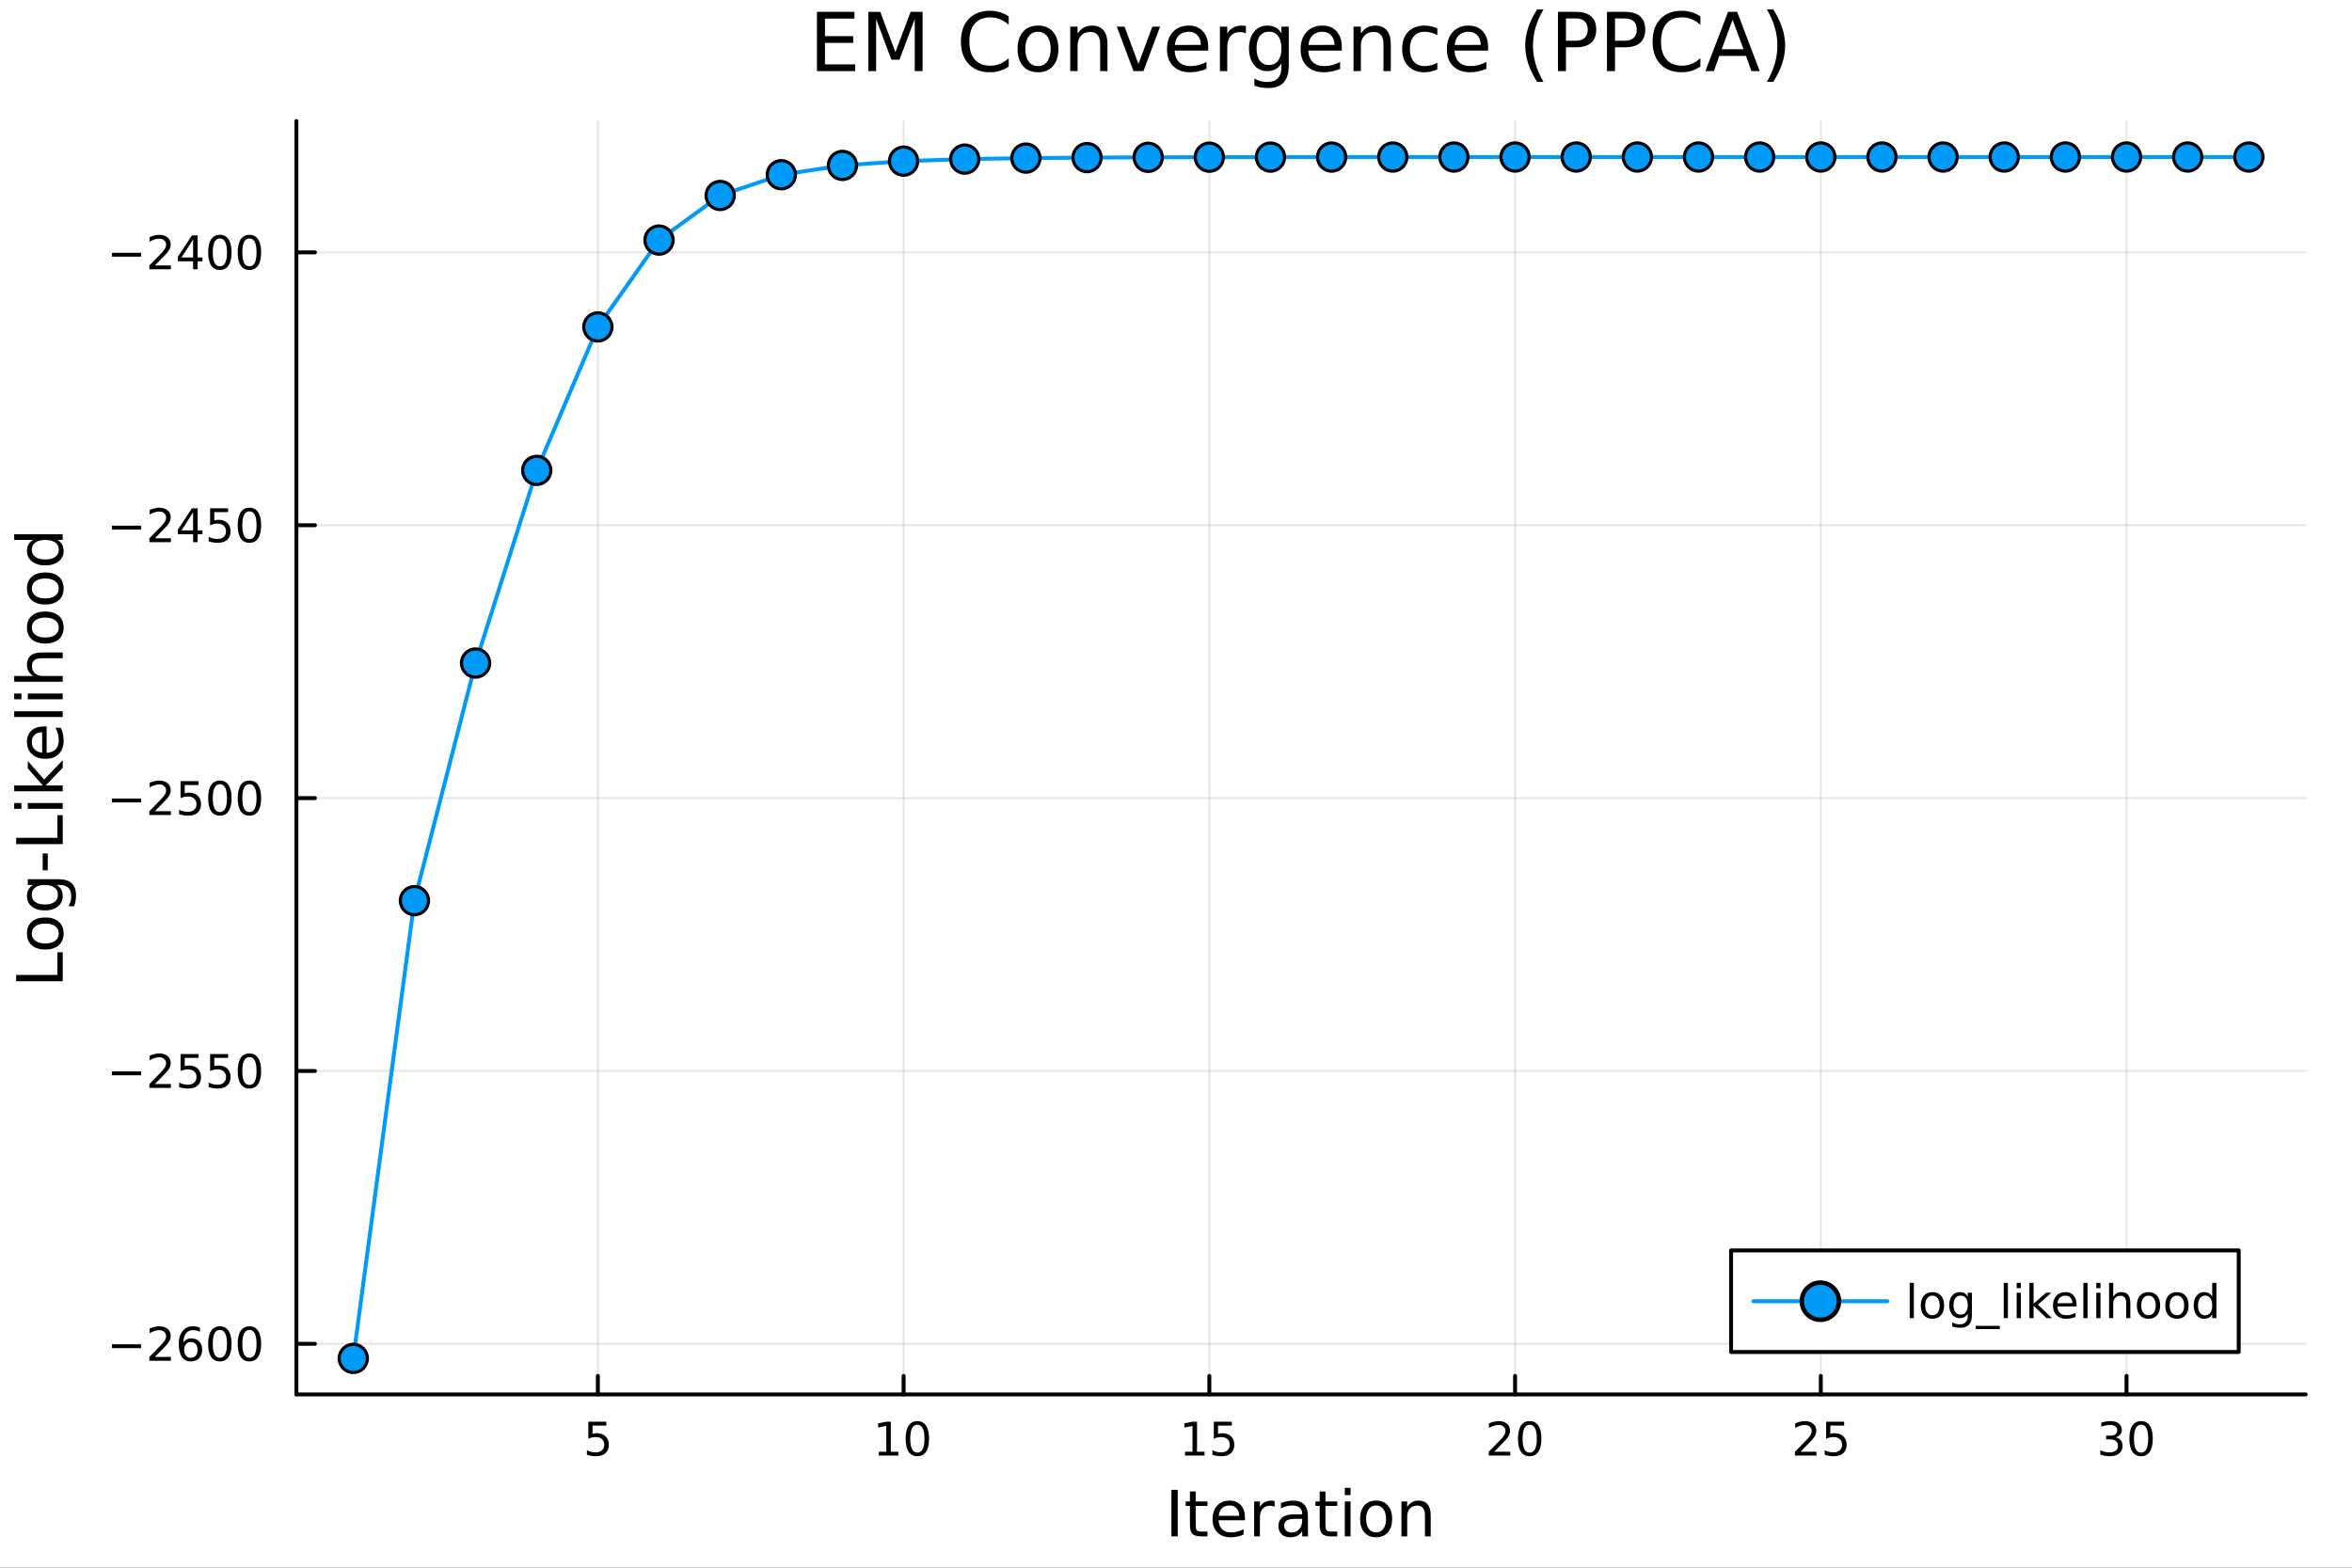 <?xml version="1.0" encoding="utf-8"?>
<svg xmlns="http://www.w3.org/2000/svg" xmlns:xlink="http://www.w3.org/1999/xlink" width="600" height="400" viewBox="0 0 2400 1600">
<rect x="0" y="0" width="2400" height="1600" fill="#333333" stroke="none"/>
<defs>
  <clipPath id="clip410">
    <rect x="0" y="0" width="2400" height="1600"/>
  </clipPath>
</defs>
<path clip-path="url(#clip410)" d="M0 1600 L2400 1600 L2400 0 L0 0  Z" fill="#ffffff" fill-rule="evenodd" fill-opacity="1"/>
<defs>
  <clipPath id="clip411">
    <rect x="480" y="0" width="1681" height="1600"/>
  </clipPath>
</defs>
<path clip-path="url(#clip410)" d="M302.458 1423.18 L2352.76 1423.18 L2352.76 123.472 L302.458 123.472  Z" fill="#ffffff" fill-rule="evenodd" fill-opacity="1"/>
<defs>
  <clipPath id="clip412">
    <rect x="302" y="123" width="2051" height="1301"/>
  </clipPath>
</defs>
<polyline clip-path="url(#clip412)" style="stroke:#000000; stroke-linecap:round; stroke-linejoin:round; stroke-width:2; stroke-opacity:0.1; fill:none" points="610.065,1423.18 610.065,123.472 "/>
<polyline clip-path="url(#clip412)" style="stroke:#000000; stroke-linecap:round; stroke-linejoin:round; stroke-width:2; stroke-opacity:0.1; fill:none" points="922.04,1423.18 922.04,123.472 "/>
<polyline clip-path="url(#clip412)" style="stroke:#000000; stroke-linecap:round; stroke-linejoin:round; stroke-width:2; stroke-opacity:0.1; fill:none" points="1234.01,1423.18 1234.01,123.472 "/>
<polyline clip-path="url(#clip412)" style="stroke:#000000; stroke-linecap:round; stroke-linejoin:round; stroke-width:2; stroke-opacity:0.1; fill:none" points="1545.99,1423.18 1545.99,123.472 "/>
<polyline clip-path="url(#clip412)" style="stroke:#000000; stroke-linecap:round; stroke-linejoin:round; stroke-width:2; stroke-opacity:0.1; fill:none" points="1857.96,1423.18 1857.96,123.472 "/>
<polyline clip-path="url(#clip412)" style="stroke:#000000; stroke-linecap:round; stroke-linejoin:round; stroke-width:2; stroke-opacity:0.1; fill:none" points="2169.94,1423.18 2169.94,123.472 "/>
<polyline clip-path="url(#clip412)" style="stroke:#000000; stroke-linecap:round; stroke-linejoin:round; stroke-width:2; stroke-opacity:0.1; fill:none" points="302.458,1371.53 2352.76,1371.53 "/>
<polyline clip-path="url(#clip412)" style="stroke:#000000; stroke-linecap:round; stroke-linejoin:round; stroke-width:2; stroke-opacity:0.1; fill:none" points="302.458,1093.04 2352.76,1093.04 "/>
<polyline clip-path="url(#clip412)" style="stroke:#000000; stroke-linecap:round; stroke-linejoin:round; stroke-width:2; stroke-opacity:0.1; fill:none" points="302.458,814.549 2352.76,814.549 "/>
<polyline clip-path="url(#clip412)" style="stroke:#000000; stroke-linecap:round; stroke-linejoin:round; stroke-width:2; stroke-opacity:0.1; fill:none" points="302.458,536.057 2352.76,536.057 "/>
<polyline clip-path="url(#clip412)" style="stroke:#000000; stroke-linecap:round; stroke-linejoin:round; stroke-width:2; stroke-opacity:0.1; fill:none" points="302.458,257.565 2352.76,257.565 "/>
<polyline clip-path="url(#clip410)" style="stroke:#000000; stroke-linecap:round; stroke-linejoin:round; stroke-width:4; stroke-opacity:1; fill:none" points="302.458,1423.18 2352.76,1423.18 "/>
<polyline clip-path="url(#clip410)" style="stroke:#000000; stroke-linecap:round; stroke-linejoin:round; stroke-width:4; stroke-opacity:1; fill:none" points="610.065,1423.18 610.065,1404.28 "/>
<polyline clip-path="url(#clip410)" style="stroke:#000000; stroke-linecap:round; stroke-linejoin:round; stroke-width:4; stroke-opacity:1; fill:none" points="922.04,1423.18 922.04,1404.28 "/>
<polyline clip-path="url(#clip410)" style="stroke:#000000; stroke-linecap:round; stroke-linejoin:round; stroke-width:4; stroke-opacity:1; fill:none" points="1234.01,1423.18 1234.01,1404.28 "/>
<polyline clip-path="url(#clip410)" style="stroke:#000000; stroke-linecap:round; stroke-linejoin:round; stroke-width:4; stroke-opacity:1; fill:none" points="1545.99,1423.18 1545.99,1404.28 "/>
<polyline clip-path="url(#clip410)" style="stroke:#000000; stroke-linecap:round; stroke-linejoin:round; stroke-width:4; stroke-opacity:1; fill:none" points="1857.96,1423.18 1857.96,1404.28 "/>
<polyline clip-path="url(#clip410)" style="stroke:#000000; stroke-linecap:round; stroke-linejoin:round; stroke-width:4; stroke-opacity:1; fill:none" points="2169.94,1423.18 2169.94,1404.28 "/>
<path clip-path="url(#clip410)" d="M600.343 1451.02 L618.7 1451.02 L618.7 1454.96 L604.626 1454.96 L604.626 1463.43 Q605.644 1463.08 606.663 1462.92 Q607.681 1462.73 608.7 1462.73 Q614.487 1462.73 617.866 1465.9 Q621.246 1469.08 621.246 1474.49 Q621.246 1480.07 617.774 1483.17 Q614.302 1486.25 607.982 1486.25 Q605.806 1486.25 603.538 1485.88 Q601.292 1485.51 598.885 1484.77 L598.885 1480.07 Q600.968 1481.2 603.19 1481.76 Q605.413 1482.32 607.89 1482.32 Q611.894 1482.32 614.232 1480.21 Q616.57 1478.1 616.57 1474.49 Q616.57 1470.88 614.232 1468.77 Q611.894 1466.67 607.89 1466.67 Q606.015 1466.67 604.14 1467.08 Q602.288 1467.5 600.343 1468.38 L600.343 1451.02 Z" fill="#000000" fill-rule="nonzero" fill-opacity="1" /><path clip-path="url(#clip410)" d="M896.728 1481.64 L904.367 1481.64 L904.367 1455.28 L896.056 1456.95 L896.056 1452.69 L904.32 1451.02 L908.996 1451.02 L908.996 1481.64 L916.635 1481.64 L916.635 1485.58 L896.728 1485.58 L896.728 1481.64 Z" fill="#000000" fill-rule="nonzero" fill-opacity="1" /><path clip-path="url(#clip410)" d="M936.079 1454.1 Q932.468 1454.1 930.64 1457.66 Q928.834 1461.2 928.834 1468.33 Q928.834 1475.44 930.64 1479.01 Q932.468 1482.55 936.079 1482.55 Q939.714 1482.55 941.519 1479.01 Q943.348 1475.44 943.348 1468.33 Q943.348 1461.2 941.519 1457.66 Q939.714 1454.1 936.079 1454.1 M936.079 1450.39 Q941.89 1450.39 944.945 1455 Q948.024 1459.58 948.024 1468.33 Q948.024 1477.06 944.945 1481.67 Q941.89 1486.25 936.079 1486.25 Q930.269 1486.25 927.191 1481.67 Q924.135 1477.06 924.135 1468.33 Q924.135 1459.58 927.191 1455 Q930.269 1450.39 936.079 1450.39 Z" fill="#000000" fill-rule="nonzero" fill-opacity="1" /><path clip-path="url(#clip410)" d="M1209.2 1481.64 L1216.84 1481.64 L1216.84 1455.28 L1208.53 1456.95 L1208.53 1452.69 L1216.79 1451.02 L1221.47 1451.02 L1221.47 1481.64 L1229.11 1481.64 L1229.11 1485.58 L1209.2 1485.58 L1209.2 1481.64 Z" fill="#000000" fill-rule="nonzero" fill-opacity="1" /><path clip-path="url(#clip410)" d="M1238.6 1451.02 L1256.95 1451.02 L1256.95 1454.96 L1242.88 1454.96 L1242.88 1463.43 Q1243.9 1463.08 1244.92 1462.92 Q1245.94 1462.73 1246.95 1462.73 Q1252.74 1462.73 1256.12 1465.9 Q1259.5 1469.08 1259.5 1474.49 Q1259.5 1480.07 1256.03 1483.17 Q1252.56 1486.25 1246.24 1486.25 Q1244.06 1486.25 1241.79 1485.88 Q1239.55 1485.51 1237.14 1484.77 L1237.14 1480.07 Q1239.22 1481.2 1241.45 1481.76 Q1243.67 1482.32 1246.14 1482.32 Q1250.15 1482.32 1252.49 1480.21 Q1254.82 1478.1 1254.82 1474.49 Q1254.82 1470.88 1252.49 1468.77 Q1250.15 1466.67 1246.14 1466.67 Q1244.27 1466.67 1242.39 1467.08 Q1240.54 1467.5 1238.6 1468.38 L1238.6 1451.02 Z" fill="#000000" fill-rule="nonzero" fill-opacity="1" /><path clip-path="url(#clip410)" d="M1524.76 1481.64 L1541.08 1481.64 L1541.08 1485.58 L1519.14 1485.58 L1519.14 1481.64 Q1521.8 1478.89 1526.38 1474.26 Q1530.99 1469.61 1532.17 1468.27 Q1534.42 1465.74 1535.3 1464.01 Q1536.2 1462.25 1536.2 1460.56 Q1536.2 1457.8 1534.25 1456.07 Q1532.33 1454.33 1529.23 1454.33 Q1527.03 1454.33 1524.58 1455.09 Q1522.15 1455.86 1519.37 1457.41 L1519.37 1452.69 Q1522.19 1451.55 1524.65 1450.97 Q1527.1 1450.39 1529.14 1450.39 Q1534.51 1450.39 1537.7 1453.08 Q1540.9 1455.77 1540.9 1460.26 Q1540.9 1462.39 1540.09 1464.31 Q1539.3 1466.2 1537.19 1468.8 Q1536.61 1469.47 1533.51 1472.69 Q1530.41 1475.88 1524.76 1481.64 Z" fill="#000000" fill-rule="nonzero" fill-opacity="1" /><path clip-path="url(#clip410)" d="M1560.9 1454.1 Q1557.29 1454.1 1555.46 1457.66 Q1553.65 1461.2 1553.65 1468.33 Q1553.65 1475.44 1555.46 1479.01 Q1557.29 1482.55 1560.9 1482.55 Q1564.53 1482.55 1566.34 1479.01 Q1568.17 1475.44 1568.17 1468.33 Q1568.17 1461.2 1566.34 1457.66 Q1564.53 1454.1 1560.9 1454.1 M1560.9 1450.39 Q1566.71 1450.39 1569.76 1455 Q1572.84 1459.58 1572.84 1468.33 Q1572.84 1477.06 1569.76 1481.67 Q1566.71 1486.25 1560.9 1486.25 Q1555.09 1486.25 1552.01 1481.67 Q1548.95 1477.06 1548.95 1468.33 Q1548.95 1459.58 1552.01 1455 Q1555.09 1450.39 1560.9 1450.39 Z" fill="#000000" fill-rule="nonzero" fill-opacity="1" /><path clip-path="url(#clip410)" d="M1837.24 1481.64 L1853.55 1481.64 L1853.55 1485.58 L1831.61 1485.58 L1831.61 1481.64 Q1834.27 1478.89 1838.86 1474.26 Q1843.46 1469.61 1844.64 1468.27 Q1846.89 1465.74 1847.77 1464.01 Q1848.67 1462.25 1848.67 1460.56 Q1848.67 1457.8 1846.73 1456.07 Q1844.8 1454.33 1841.7 1454.33 Q1839.5 1454.33 1837.05 1455.09 Q1834.62 1455.86 1831.84 1457.41 L1831.84 1452.69 Q1834.67 1451.55 1837.12 1450.97 Q1839.57 1450.39 1841.61 1450.39 Q1846.98 1450.39 1850.17 1453.08 Q1853.37 1455.77 1853.37 1460.26 Q1853.37 1462.39 1852.56 1464.31 Q1851.77 1466.2 1849.67 1468.8 Q1849.09 1469.47 1845.98 1472.69 Q1842.88 1475.88 1837.24 1481.64 Z" fill="#000000" fill-rule="nonzero" fill-opacity="1" /><path clip-path="url(#clip410)" d="M1863.42 1451.02 L1881.77 1451.02 L1881.77 1454.96 L1867.7 1454.96 L1867.7 1463.43 Q1868.72 1463.08 1869.73 1462.92 Q1870.75 1462.73 1871.77 1462.73 Q1877.56 1462.73 1880.94 1465.9 Q1884.32 1469.08 1884.32 1474.49 Q1884.32 1480.07 1880.85 1483.17 Q1877.37 1486.25 1871.05 1486.25 Q1868.88 1486.25 1866.61 1485.88 Q1864.36 1485.51 1861.96 1484.77 L1861.96 1480.07 Q1864.04 1481.2 1866.26 1481.76 Q1868.48 1482.32 1870.96 1482.32 Q1874.97 1482.32 1877.3 1480.21 Q1879.64 1478.1 1879.64 1474.49 Q1879.64 1470.88 1877.3 1468.77 Q1874.97 1466.67 1870.96 1466.67 Q1869.09 1466.67 1867.21 1467.08 Q1865.36 1467.5 1863.42 1468.38 L1863.42 1451.02 Z" fill="#000000" fill-rule="nonzero" fill-opacity="1" /><path clip-path="url(#clip410)" d="M2158.78 1466.95 Q2162.14 1467.66 2164.01 1469.93 Q2165.91 1472.2 2165.91 1475.53 Q2165.91 1480.65 2162.39 1483.45 Q2158.87 1486.25 2152.39 1486.25 Q2150.22 1486.25 2147.9 1485.81 Q2145.61 1485.39 2143.16 1484.54 L2143.16 1480.02 Q2145.1 1481.16 2147.42 1481.74 Q2149.73 1482.32 2152.25 1482.32 Q2156.65 1482.32 2158.94 1480.58 Q2161.26 1478.84 2161.26 1475.53 Q2161.26 1472.48 2159.11 1470.77 Q2156.98 1469.03 2153.16 1469.03 L2149.13 1469.03 L2149.13 1465.19 L2153.34 1465.19 Q2156.79 1465.19 2158.62 1463.82 Q2160.45 1462.43 2160.45 1459.84 Q2160.45 1457.18 2158.55 1455.77 Q2156.67 1454.33 2153.16 1454.33 Q2151.24 1454.33 2149.04 1454.75 Q2146.84 1455.16 2144.2 1456.04 L2144.2 1451.88 Q2146.86 1451.14 2149.17 1450.77 Q2151.51 1450.39 2153.57 1450.39 Q2158.9 1450.39 2162 1452.83 Q2165.1 1455.23 2165.1 1459.35 Q2165.1 1462.22 2163.46 1464.21 Q2161.81 1466.18 2158.78 1466.95 Z" fill="#000000" fill-rule="nonzero" fill-opacity="1" /><path clip-path="url(#clip410)" d="M2184.78 1454.1 Q2181.17 1454.1 2179.34 1457.66 Q2177.53 1461.2 2177.53 1468.33 Q2177.53 1475.44 2179.34 1479.01 Q2181.17 1482.55 2184.78 1482.55 Q2188.41 1482.55 2190.22 1479.01 Q2192.05 1475.44 2192.05 1468.33 Q2192.05 1461.2 2190.22 1457.66 Q2188.41 1454.1 2184.78 1454.1 M2184.78 1450.39 Q2190.59 1450.39 2193.64 1455 Q2196.72 1459.58 2196.72 1468.33 Q2196.72 1477.06 2193.64 1481.67 Q2190.59 1486.25 2184.78 1486.25 Q2178.97 1486.25 2175.89 1481.67 Q2172.83 1477.06 2172.83 1468.33 Q2172.83 1459.58 2175.89 1455 Q2178.97 1450.39 2184.78 1450.39 Z" fill="#000000" fill-rule="nonzero" fill-opacity="1" /><path clip-path="url(#clip410)" d="M1195.33 1520.52 L1201.76 1520.52 L1201.76 1568.04 L1195.33 1568.04 L1195.33 1520.52 Z" fill="#000000" fill-rule="nonzero" fill-opacity="1" /><path clip-path="url(#clip410)" d="M1220.09 1522.27 L1220.09 1532.4 L1232.15 1532.4 L1232.15 1536.95 L1220.09 1536.95 L1220.09 1556.3 Q1220.09 1560.66 1221.27 1561.9 Q1222.48 1563.14 1226.14 1563.14 L1232.15 1563.14 L1232.15 1568.04 L1226.14 1568.04 Q1219.36 1568.04 1216.78 1565.53 Q1214.2 1562.98 1214.2 1556.3 L1214.2 1536.95 L1209.91 1536.95 L1209.91 1532.4 L1214.2 1532.4 L1214.2 1522.27 L1220.09 1522.27 Z" fill="#000000" fill-rule="nonzero" fill-opacity="1" /><path clip-path="url(#clip410)" d="M1270.35 1548.76 L1270.35 1551.62 L1243.42 1551.62 Q1243.8 1557.67 1247.05 1560.85 Q1250.33 1564 1256.15 1564 Q1259.53 1564 1262.68 1563.17 Q1265.86 1562.35 1268.98 1560.69 L1268.98 1566.23 Q1265.83 1567.57 1262.52 1568.27 Q1259.21 1568.97 1255.8 1568.97 Q1247.27 1568.97 1242.27 1564 Q1237.31 1559.04 1237.31 1550.57 Q1237.31 1541.82 1242.02 1536.69 Q1246.76 1531.54 1254.78 1531.54 Q1261.98 1531.54 1266.15 1536.18 Q1270.35 1540.8 1270.35 1548.76 M1264.49 1547.04 Q1264.43 1542.23 1261.79 1539.37 Q1259.18 1536.5 1254.85 1536.5 Q1249.95 1536.5 1246.99 1539.27 Q1244.06 1542.04 1243.61 1547.07 L1264.49 1547.04 Z" fill="#000000" fill-rule="nonzero" fill-opacity="1" /><path clip-path="url(#clip410)" d="M1300.62 1537.87 Q1299.63 1537.3 1298.45 1537.04 Q1297.31 1536.76 1295.91 1536.76 Q1290.94 1536.76 1288.27 1540 Q1285.63 1543.22 1285.63 1549.27 L1285.63 1568.04 L1279.74 1568.04 L1279.74 1532.4 L1285.63 1532.4 L1285.63 1537.93 Q1287.47 1534.69 1290.43 1533.13 Q1293.39 1531.54 1297.62 1531.54 Q1298.23 1531.54 1298.96 1531.63 Q1299.69 1531.7 1300.58 1531.85 L1300.62 1537.87 Z" fill="#000000" fill-rule="nonzero" fill-opacity="1" /><path clip-path="url(#clip410)" d="M1322.96 1550.12 Q1315.86 1550.12 1313.13 1551.75 Q1310.39 1553.37 1310.39 1557.29 Q1310.39 1560.4 1312.42 1562.25 Q1314.49 1564.07 1318.03 1564.07 Q1322.9 1564.07 1325.82 1560.63 Q1328.78 1557.16 1328.78 1551.43 L1328.78 1550.12 L1322.96 1550.12 M1334.64 1547.71 L1334.64 1568.04 L1328.78 1568.04 L1328.78 1562.63 Q1326.78 1565.88 1323.79 1567.44 Q1320.8 1568.97 1316.47 1568.97 Q1310.99 1568.97 1307.75 1565.91 Q1304.53 1562.82 1304.53 1557.67 Q1304.53 1551.65 1308.54 1548.6 Q1312.58 1545.54 1320.57 1545.54 L1328.78 1545.54 L1328.78 1544.97 Q1328.78 1540.93 1326.11 1538.73 Q1323.47 1536.5 1318.66 1536.5 Q1315.61 1536.5 1312.71 1537.23 Q1309.82 1537.97 1307.14 1539.43 L1307.14 1534.02 Q1310.36 1532.78 1313.38 1532.17 Q1316.4 1531.54 1319.27 1531.54 Q1327 1531.54 1330.82 1535.55 Q1334.64 1539.56 1334.64 1547.71 Z" fill="#000000" fill-rule="nonzero" fill-opacity="1" /><path clip-path="url(#clip410)" d="M1352.5 1522.27 L1352.5 1532.4 L1364.56 1532.4 L1364.56 1536.95 L1352.5 1536.95 L1352.5 1556.3 Q1352.5 1560.66 1353.67 1561.9 Q1354.88 1563.14 1358.54 1563.14 L1364.56 1563.14 L1364.56 1568.04 L1358.54 1568.04 Q1351.77 1568.04 1349.19 1565.53 Q1346.61 1562.98 1346.61 1556.3 L1346.61 1536.95 L1342.31 1536.95 L1342.31 1532.4 L1346.61 1532.4 L1346.61 1522.27 L1352.5 1522.27 Z" fill="#000000" fill-rule="nonzero" fill-opacity="1" /><path clip-path="url(#clip410)" d="M1372.26 1532.4 L1378.12 1532.4 L1378.12 1568.04 L1372.26 1568.04 L1372.26 1532.4 M1372.26 1518.52 L1378.12 1518.52 L1378.12 1525.93 L1372.26 1525.93 L1372.26 1518.52 Z" fill="#000000" fill-rule="nonzero" fill-opacity="1" /><path clip-path="url(#clip410)" d="M1404.19 1536.5 Q1399.48 1536.5 1396.74 1540.19 Q1394 1543.85 1394 1550.25 Q1394 1556.65 1396.71 1560.34 Q1399.44 1564 1404.19 1564 Q1408.87 1564 1411.6 1560.31 Q1414.34 1556.62 1414.34 1550.25 Q1414.34 1543.92 1411.6 1540.23 Q1408.87 1536.5 1404.19 1536.5 M1404.19 1531.54 Q1411.83 1531.54 1416.19 1536.5 Q1420.55 1541.47 1420.55 1550.25 Q1420.55 1559 1416.19 1564 Q1411.83 1568.97 1404.19 1568.97 Q1396.52 1568.97 1392.16 1564 Q1387.83 1559 1387.83 1550.25 Q1387.83 1541.47 1392.16 1536.5 Q1396.52 1531.54 1404.19 1531.54 Z" fill="#000000" fill-rule="nonzero" fill-opacity="1" /><path clip-path="url(#clip410)" d="M1459.89 1546.53 L1459.89 1568.04 L1454.03 1568.04 L1454.03 1546.72 Q1454.03 1541.66 1452.06 1539.14 Q1450.08 1536.63 1446.14 1536.63 Q1441.39 1536.63 1438.66 1539.65 Q1435.92 1542.68 1435.92 1547.9 L1435.92 1568.04 L1430.03 1568.04 L1430.03 1532.4 L1435.92 1532.4 L1435.92 1537.93 Q1438.02 1534.72 1440.85 1533.13 Q1443.72 1531.54 1447.44 1531.54 Q1453.58 1531.54 1456.74 1535.36 Q1459.89 1539.14 1459.89 1546.53 Z" fill="#000000" fill-rule="nonzero" fill-opacity="1" /><polyline clip-path="url(#clip410)" style="stroke:#000000; stroke-linecap:round; stroke-linejoin:round; stroke-width:4; stroke-opacity:1; fill:none" points="302.458,1423.18 302.458,123.472 "/>
<polyline clip-path="url(#clip410)" style="stroke:#000000; stroke-linecap:round; stroke-linejoin:round; stroke-width:4; stroke-opacity:1; fill:none" points="302.458,1371.53 321.356,1371.53 "/>
<polyline clip-path="url(#clip410)" style="stroke:#000000; stroke-linecap:round; stroke-linejoin:round; stroke-width:4; stroke-opacity:1; fill:none" points="302.458,1093.04 321.356,1093.04 "/>
<polyline clip-path="url(#clip410)" style="stroke:#000000; stroke-linecap:round; stroke-linejoin:round; stroke-width:4; stroke-opacity:1; fill:none" points="302.458,814.549 321.356,814.549 "/>
<polyline clip-path="url(#clip410)" style="stroke:#000000; stroke-linecap:round; stroke-linejoin:round; stroke-width:4; stroke-opacity:1; fill:none" points="302.458,536.057 321.356,536.057 "/>
<polyline clip-path="url(#clip410)" style="stroke:#000000; stroke-linecap:round; stroke-linejoin:round; stroke-width:4; stroke-opacity:1; fill:none" points="302.458,257.565 321.356,257.565 "/>
<path clip-path="url(#clip410)" d="M114.26 1371.98 L143.936 1371.98 L143.936 1375.92 L114.26 1375.92 L114.26 1371.98 Z" fill="#000000" fill-rule="nonzero" fill-opacity="1" /><path clip-path="url(#clip410)" d="M158.056 1384.88 L174.376 1384.88 L174.376 1388.81 L152.431 1388.81 L152.431 1384.88 Q155.093 1382.12 159.677 1377.49 Q164.283 1372.84 165.464 1371.5 Q167.709 1368.97 168.589 1367.24 Q169.491 1365.48 169.491 1363.79 Q169.491 1361.03 167.547 1359.3 Q165.626 1357.56 162.524 1357.56 Q160.325 1357.56 157.871 1358.33 Q155.44 1359.09 152.663 1360.64 L152.663 1355.92 Q155.487 1354.78 157.94 1354.21 Q160.394 1353.63 162.431 1353.63 Q167.802 1353.63 170.996 1356.31 Q174.19 1359 174.19 1363.49 Q174.19 1365.62 173.38 1367.54 Q172.593 1369.44 170.487 1372.03 Q169.908 1372.7 166.806 1375.92 Q163.704 1379.11 158.056 1384.88 Z" fill="#000000" fill-rule="nonzero" fill-opacity="1" /><path clip-path="url(#clip410)" d="M194.769 1369.67 Q191.621 1369.67 189.769 1371.82 Q187.94 1373.97 187.94 1377.72 Q187.94 1381.45 189.769 1383.63 Q191.621 1385.78 194.769 1385.78 Q197.917 1385.78 199.746 1383.63 Q201.598 1381.45 201.598 1377.72 Q201.598 1373.97 199.746 1371.82 Q197.917 1369.67 194.769 1369.67 M204.051 1355.02 L204.051 1359.28 Q202.292 1358.44 200.487 1358 Q198.704 1357.56 196.945 1357.56 Q192.315 1357.56 189.862 1360.69 Q187.431 1363.81 187.084 1370.13 Q188.45 1368.12 190.51 1367.05 Q192.57 1365.97 195.047 1365.97 Q200.255 1365.97 203.264 1369.14 Q206.297 1372.28 206.297 1377.72 Q206.297 1383.05 203.149 1386.27 Q200 1389.48 194.769 1389.48 Q188.774 1389.48 185.602 1384.9 Q182.431 1380.29 182.431 1371.57 Q182.431 1363.37 186.32 1358.51 Q190.209 1353.63 196.76 1353.63 Q198.519 1353.63 200.301 1353.97 Q202.107 1354.32 204.051 1355.02 Z" fill="#000000" fill-rule="nonzero" fill-opacity="1" /><path clip-path="url(#clip410)" d="M224.352 1357.33 Q220.741 1357.33 218.912 1360.9 Q217.107 1364.44 217.107 1371.57 Q217.107 1378.67 218.912 1382.24 Q220.741 1385.78 224.352 1385.78 Q227.986 1385.78 229.792 1382.24 Q231.621 1378.67 231.621 1371.57 Q231.621 1364.44 229.792 1360.9 Q227.986 1357.33 224.352 1357.33 M224.352 1353.63 Q230.162 1353.63 233.218 1358.23 Q236.297 1362.82 236.297 1371.57 Q236.297 1380.29 233.218 1384.9 Q230.162 1389.48 224.352 1389.48 Q218.542 1389.48 215.463 1384.9 Q212.408 1380.29 212.408 1371.57 Q212.408 1362.82 215.463 1358.23 Q218.542 1353.63 224.352 1353.63 Z" fill="#000000" fill-rule="nonzero" fill-opacity="1" /><path clip-path="url(#clip410)" d="M254.514 1357.33 Q250.903 1357.33 249.074 1360.9 Q247.269 1364.44 247.269 1371.57 Q247.269 1378.67 249.074 1382.24 Q250.903 1385.78 254.514 1385.78 Q258.148 1385.78 259.954 1382.24 Q261.783 1378.67 261.783 1371.57 Q261.783 1364.44 259.954 1360.9 Q258.148 1357.33 254.514 1357.33 M254.514 1353.63 Q260.324 1353.63 263.38 1358.23 Q266.458 1362.82 266.458 1371.57 Q266.458 1380.29 263.38 1384.9 Q260.324 1389.48 254.514 1389.48 Q248.704 1389.48 245.625 1384.9 Q242.57 1380.29 242.57 1371.57 Q242.57 1362.82 245.625 1358.23 Q248.704 1353.63 254.514 1353.63 Z" fill="#000000" fill-rule="nonzero" fill-opacity="1" /><path clip-path="url(#clip410)" d="M114.26 1093.49 L143.936 1093.49 L143.936 1097.43 L114.26 1097.43 L114.26 1093.49 Z" fill="#000000" fill-rule="nonzero" fill-opacity="1" /><path clip-path="url(#clip410)" d="M158.056 1106.39 L174.376 1106.39 L174.376 1110.32 L152.431 1110.32 L152.431 1106.39 Q155.093 1103.63 159.677 1099 Q164.283 1094.35 165.464 1093.01 Q167.709 1090.48 168.589 1088.75 Q169.491 1086.99 169.491 1085.3 Q169.491 1082.54 167.547 1080.81 Q165.626 1079.07 162.524 1079.07 Q160.325 1079.07 157.871 1079.83 Q155.44 1080.6 152.663 1082.15 L152.663 1077.43 Q155.487 1076.29 157.94 1075.71 Q160.394 1075.14 162.431 1075.14 Q167.802 1075.14 170.996 1077.82 Q174.19 1080.51 174.19 1085 Q174.19 1087.13 173.38 1089.05 Q172.593 1090.95 170.487 1093.54 Q169.908 1094.21 166.806 1097.43 Q163.704 1100.62 158.056 1106.39 Z" fill="#000000" fill-rule="nonzero" fill-opacity="1" /><path clip-path="url(#clip410)" d="M184.237 1075.76 L202.593 1075.76 L202.593 1079.7 L188.519 1079.7 L188.519 1088.17 Q189.538 1087.82 190.556 1087.66 Q191.575 1087.47 192.593 1087.47 Q198.38 1087.47 201.76 1090.64 Q205.139 1093.82 205.139 1099.23 Q205.139 1104.81 201.667 1107.91 Q198.195 1110.99 191.875 1110.99 Q189.7 1110.99 187.431 1110.62 Q185.186 1110.25 182.778 1109.51 L182.778 1104.81 Q184.862 1105.95 187.084 1106.5 Q189.306 1107.06 191.783 1107.06 Q195.787 1107.06 198.125 1104.95 Q200.463 1102.84 200.463 1099.23 Q200.463 1095.62 198.125 1093.52 Q195.787 1091.41 191.783 1091.41 Q189.908 1091.41 188.033 1091.83 Q186.181 1092.24 184.237 1093.12 L184.237 1075.76 Z" fill="#000000" fill-rule="nonzero" fill-opacity="1" /><path clip-path="url(#clip410)" d="M214.399 1075.76 L232.755 1075.76 L232.755 1079.7 L218.681 1079.7 L218.681 1088.17 Q219.699 1087.82 220.718 1087.66 Q221.736 1087.47 222.755 1087.47 Q228.542 1087.47 231.922 1090.64 Q235.301 1093.82 235.301 1099.23 Q235.301 1104.81 231.829 1107.91 Q228.357 1110.99 222.037 1110.99 Q219.861 1110.99 217.593 1110.62 Q215.348 1110.25 212.94 1109.51 L212.94 1104.81 Q215.024 1105.95 217.246 1106.5 Q219.468 1107.06 221.945 1107.06 Q225.949 1107.06 228.287 1104.95 Q230.625 1102.84 230.625 1099.23 Q230.625 1095.62 228.287 1093.52 Q225.949 1091.41 221.945 1091.41 Q220.07 1091.41 218.195 1091.83 Q216.343 1092.24 214.399 1093.12 L214.399 1075.76 Z" fill="#000000" fill-rule="nonzero" fill-opacity="1" /><path clip-path="url(#clip410)" d="M254.514 1078.84 Q250.903 1078.84 249.074 1082.4 Q247.269 1085.95 247.269 1093.08 Q247.269 1100.18 249.074 1103.75 Q250.903 1107.29 254.514 1107.29 Q258.148 1107.29 259.954 1103.75 Q261.783 1100.18 261.783 1093.08 Q261.783 1085.95 259.954 1082.4 Q258.148 1078.84 254.514 1078.84 M254.514 1075.14 Q260.324 1075.14 263.38 1079.74 Q266.458 1084.33 266.458 1093.08 Q266.458 1101.8 263.38 1106.41 Q260.324 1110.99 254.514 1110.99 Q248.704 1110.99 245.625 1106.41 Q242.57 1101.8 242.57 1093.08 Q242.57 1084.33 245.625 1079.74 Q248.704 1075.14 254.514 1075.14 Z" fill="#000000" fill-rule="nonzero" fill-opacity="1" /><path clip-path="url(#clip410)" d="M114.26 815 L143.936 815 L143.936 818.935 L114.26 818.935 L114.26 815 Z" fill="#000000" fill-rule="nonzero" fill-opacity="1" /><path clip-path="url(#clip410)" d="M158.056 827.894 L174.376 827.894 L174.376 831.829 L152.431 831.829 L152.431 827.894 Q155.093 825.139 159.677 820.509 Q164.283 815.857 165.464 814.514 Q167.709 811.991 168.589 810.255 Q169.491 808.496 169.491 806.806 Q169.491 804.051 167.547 802.315 Q165.626 800.579 162.524 800.579 Q160.325 800.579 157.871 801.343 Q155.44 802.107 152.663 803.658 L152.663 798.935 Q155.487 797.801 157.94 797.222 Q160.394 796.644 162.431 796.644 Q167.802 796.644 170.996 799.329 Q174.19 802.014 174.19 806.505 Q174.19 808.634 173.38 810.556 Q172.593 812.454 170.487 815.046 Q169.908 815.718 166.806 818.935 Q163.704 822.13 158.056 827.894 Z" fill="#000000" fill-rule="nonzero" fill-opacity="1" /><path clip-path="url(#clip410)" d="M184.237 797.269 L202.593 797.269 L202.593 801.204 L188.519 801.204 L188.519 809.676 Q189.538 809.329 190.556 809.167 Q191.575 808.982 192.593 808.982 Q198.38 808.982 201.76 812.153 Q205.139 815.324 205.139 820.741 Q205.139 826.32 201.667 829.421 Q198.195 832.5 191.875 832.5 Q189.7 832.5 187.431 832.13 Q185.186 831.759 182.778 831.019 L182.778 826.32 Q184.862 827.454 187.084 828.009 Q189.306 828.565 191.783 828.565 Q195.787 828.565 198.125 826.458 Q200.463 824.352 200.463 820.741 Q200.463 817.13 198.125 815.023 Q195.787 812.917 191.783 812.917 Q189.908 812.917 188.033 813.333 Q186.181 813.75 184.237 814.63 L184.237 797.269 Z" fill="#000000" fill-rule="nonzero" fill-opacity="1" /><path clip-path="url(#clip410)" d="M224.352 800.347 Q220.741 800.347 218.912 803.912 Q217.107 807.454 217.107 814.583 Q217.107 821.69 218.912 825.255 Q220.741 828.796 224.352 828.796 Q227.986 828.796 229.792 825.255 Q231.621 821.69 231.621 814.583 Q231.621 807.454 229.792 803.912 Q227.986 800.347 224.352 800.347 M224.352 796.644 Q230.162 796.644 233.218 801.25 Q236.297 805.834 236.297 814.583 Q236.297 823.31 233.218 827.917 Q230.162 832.5 224.352 832.5 Q218.542 832.5 215.463 827.917 Q212.408 823.31 212.408 814.583 Q212.408 805.834 215.463 801.25 Q218.542 796.644 224.352 796.644 Z" fill="#000000" fill-rule="nonzero" fill-opacity="1" /><path clip-path="url(#clip410)" d="M254.514 800.347 Q250.903 800.347 249.074 803.912 Q247.269 807.454 247.269 814.583 Q247.269 821.69 249.074 825.255 Q250.903 828.796 254.514 828.796 Q258.148 828.796 259.954 825.255 Q261.783 821.69 261.783 814.583 Q261.783 807.454 259.954 803.912 Q258.148 800.347 254.514 800.347 M254.514 796.644 Q260.324 796.644 263.38 801.25 Q266.458 805.834 266.458 814.583 Q266.458 823.31 263.38 827.917 Q260.324 832.5 254.514 832.5 Q248.704 832.5 245.625 827.917 Q242.57 823.31 242.57 814.583 Q242.57 805.834 245.625 801.25 Q248.704 796.644 254.514 796.644 Z" fill="#000000" fill-rule="nonzero" fill-opacity="1" /><path clip-path="url(#clip410)" d="M114.26 536.508 L143.936 536.508 L143.936 540.443 L114.26 540.443 L114.26 536.508 Z" fill="#000000" fill-rule="nonzero" fill-opacity="1" /><path clip-path="url(#clip410)" d="M158.056 549.402 L174.376 549.402 L174.376 553.337 L152.431 553.337 L152.431 549.402 Q155.093 546.647 159.677 542.017 Q164.283 537.365 165.464 536.022 Q167.709 533.499 168.589 531.763 Q169.491 530.004 169.491 528.314 Q169.491 525.559 167.547 523.823 Q165.626 522.087 162.524 522.087 Q160.325 522.087 157.871 522.851 Q155.44 523.615 152.663 525.166 L152.663 520.443 Q155.487 519.309 157.94 518.731 Q160.394 518.152 162.431 518.152 Q167.802 518.152 170.996 520.837 Q174.19 523.522 174.19 528.013 Q174.19 530.143 173.38 532.064 Q172.593 533.962 170.487 536.555 Q169.908 537.226 166.806 540.443 Q163.704 543.638 158.056 549.402 Z" fill="#000000" fill-rule="nonzero" fill-opacity="1" /><path clip-path="url(#clip410)" d="M197.037 522.851 L185.232 541.3 L197.037 541.3 L197.037 522.851 M195.811 518.777 L201.69 518.777 L201.69 541.3 L206.621 541.3 L206.621 545.189 L201.69 545.189 L201.69 553.337 L197.037 553.337 L197.037 545.189 L181.436 545.189 L181.436 540.675 L195.811 518.777 Z" fill="#000000" fill-rule="nonzero" fill-opacity="1" /><path clip-path="url(#clip410)" d="M214.399 518.777 L232.755 518.777 L232.755 522.712 L218.681 522.712 L218.681 531.184 Q219.699 530.837 220.718 530.675 Q221.736 530.49 222.755 530.49 Q228.542 530.49 231.922 533.661 Q235.301 536.832 235.301 542.249 Q235.301 547.828 231.829 550.929 Q228.357 554.008 222.037 554.008 Q219.861 554.008 217.593 553.638 Q215.348 553.267 212.94 552.527 L212.94 547.828 Q215.024 548.962 217.246 549.517 Q219.468 550.073 221.945 550.073 Q225.949 550.073 228.287 547.966 Q230.625 545.86 230.625 542.249 Q230.625 538.638 228.287 536.531 Q225.949 534.425 221.945 534.425 Q220.07 534.425 218.195 534.842 Q216.343 535.258 214.399 536.138 L214.399 518.777 Z" fill="#000000" fill-rule="nonzero" fill-opacity="1" /><path clip-path="url(#clip410)" d="M254.514 521.856 Q250.903 521.856 249.074 525.42 Q247.269 528.962 247.269 536.092 Q247.269 543.198 249.074 546.763 Q250.903 550.304 254.514 550.304 Q258.148 550.304 259.954 546.763 Q261.783 543.198 261.783 536.092 Q261.783 528.962 259.954 525.42 Q258.148 521.856 254.514 521.856 M254.514 518.152 Q260.324 518.152 263.38 522.758 Q266.458 527.342 266.458 536.092 Q266.458 544.818 263.38 549.425 Q260.324 554.008 254.514 554.008 Q248.704 554.008 245.625 549.425 Q242.57 544.818 242.57 536.092 Q242.57 527.342 245.625 522.758 Q248.704 518.152 254.514 518.152 Z" fill="#000000" fill-rule="nonzero" fill-opacity="1" /><path clip-path="url(#clip410)" d="M114.26 258.016 L143.936 258.016 L143.936 261.951 L114.26 261.951 L114.26 258.016 Z" fill="#000000" fill-rule="nonzero" fill-opacity="1" /><path clip-path="url(#clip410)" d="M158.056 270.91 L174.376 270.91 L174.376 274.845 L152.431 274.845 L152.431 270.91 Q155.093 268.155 159.677 263.526 Q164.283 258.873 165.464 257.53 Q167.709 255.007 168.589 253.271 Q169.491 251.512 169.491 249.822 Q169.491 247.067 167.547 245.331 Q165.626 243.595 162.524 243.595 Q160.325 243.595 157.871 244.359 Q155.44 245.123 152.663 246.674 L152.663 241.952 Q155.487 240.817 157.94 240.239 Q160.394 239.66 162.431 239.66 Q167.802 239.66 170.996 242.345 Q174.19 245.03 174.19 249.521 Q174.19 251.651 173.38 253.572 Q172.593 255.47 170.487 258.063 Q169.908 258.734 166.806 261.951 Q163.704 265.146 158.056 270.91 Z" fill="#000000" fill-rule="nonzero" fill-opacity="1" /><path clip-path="url(#clip410)" d="M197.037 244.359 L185.232 262.808 L197.037 262.808 L197.037 244.359 M195.811 240.285 L201.69 240.285 L201.69 262.808 L206.621 262.808 L206.621 266.697 L201.69 266.697 L201.69 274.845 L197.037 274.845 L197.037 266.697 L181.436 266.697 L181.436 262.183 L195.811 240.285 Z" fill="#000000" fill-rule="nonzero" fill-opacity="1" /><path clip-path="url(#clip410)" d="M224.352 243.364 Q220.741 243.364 218.912 246.928 Q217.107 250.47 217.107 257.6 Q217.107 264.706 218.912 268.271 Q220.741 271.813 224.352 271.813 Q227.986 271.813 229.792 268.271 Q231.621 264.706 231.621 257.6 Q231.621 250.47 229.792 246.928 Q227.986 243.364 224.352 243.364 M224.352 239.66 Q230.162 239.66 233.218 244.266 Q236.297 248.85 236.297 257.6 Q236.297 266.326 233.218 270.933 Q230.162 275.516 224.352 275.516 Q218.542 275.516 215.463 270.933 Q212.408 266.326 212.408 257.6 Q212.408 248.85 215.463 244.266 Q218.542 239.66 224.352 239.66 Z" fill="#000000" fill-rule="nonzero" fill-opacity="1" /><path clip-path="url(#clip410)" d="M254.514 243.364 Q250.903 243.364 249.074 246.928 Q247.269 250.47 247.269 257.6 Q247.269 264.706 249.074 268.271 Q250.903 271.813 254.514 271.813 Q258.148 271.813 259.954 268.271 Q261.783 264.706 261.783 257.6 Q261.783 250.47 259.954 246.928 Q258.148 243.364 254.514 243.364 M254.514 239.66 Q260.324 239.66 263.38 244.266 Q266.458 248.85 266.458 257.6 Q266.458 266.326 263.38 270.933 Q260.324 275.516 254.514 275.516 Q248.704 275.516 245.625 270.933 Q242.57 266.326 242.57 257.6 Q242.57 248.85 245.625 244.266 Q248.704 239.66 254.514 239.66 Z" fill="#000000" fill-rule="nonzero" fill-opacity="1" /><path clip-path="url(#clip410)" d="M16.484 1001.46 L16.484 995.028 L58.593 995.028 L58.593 971.888 L64.004 971.888 L64.004 1001.46 L16.484 1001.46 Z" fill="#000000" fill-rule="nonzero" fill-opacity="1" /><path clip-path="url(#clip410)" d="M32.462 952.728 Q32.462 957.438 36.154 960.175 Q39.815 962.913 46.212 962.913 Q52.609 962.913 56.302 960.207 Q59.962 957.47 59.962 952.728 Q59.962 948.049 56.27 945.311 Q52.578 942.574 46.212 942.574 Q39.878 942.574 36.186 945.311 Q32.462 948.049 32.462 952.728 M27.497 952.728 Q27.497 945.089 32.462 940.728 Q37.427 936.368 46.212 936.368 Q54.965 936.368 59.962 940.728 Q64.927 945.089 64.927 952.728 Q64.927 960.398 59.962 964.759 Q54.965 969.087 46.212 969.087 Q37.427 969.087 32.462 964.759 Q27.497 960.398 27.497 952.728 Z" fill="#000000" fill-rule="nonzero" fill-opacity="1" /><path clip-path="url(#clip410)" d="M45.766 903.202 Q39.401 903.202 35.9 905.844 Q32.398 908.454 32.398 913.196 Q32.398 917.907 35.9 920.549 Q39.401 923.159 45.766 923.159 Q52.1 923.159 55.601 920.549 Q59.103 917.907 59.103 913.196 Q59.103 908.454 55.601 905.844 Q52.1 903.202 45.766 903.202 M59.58 897.346 Q68.683 897.346 73.107 901.388 Q77.563 905.43 77.563 913.769 Q77.563 916.857 77.086 919.594 Q76.64 922.331 75.685 924.909 L69.988 924.909 Q71.388 922.331 72.057 919.817 Q72.725 917.302 72.725 914.692 Q72.725 908.931 69.701 906.067 Q66.71 903.202 60.63 903.202 L57.734 903.202 Q60.885 905.017 62.445 907.849 Q64.004 910.682 64.004 914.629 Q64.004 921.185 59.007 925.196 Q54.01 929.206 45.766 929.206 Q37.491 929.206 32.494 925.196 Q27.497 921.185 27.497 914.629 Q27.497 910.682 29.056 907.849 Q30.616 905.017 33.767 903.202 L28.356 903.202 L28.356 897.346 L59.58 897.346 Z" fill="#000000" fill-rule="nonzero" fill-opacity="1" /><path clip-path="url(#clip410)" d="M43.538 888.243 L43.538 871.087 L48.758 871.087 L48.758 888.243 L43.538 888.243 Z" fill="#000000" fill-rule="nonzero" fill-opacity="1" /><path clip-path="url(#clip410)" d="M16.484 861.507 L16.484 855.078 L58.593 855.078 L58.593 831.938 L64.004 831.938 L64.004 861.507 L16.484 861.507 Z" fill="#000000" fill-rule="nonzero" fill-opacity="1" /><path clip-path="url(#clip410)" d="M28.356 825.445 L28.356 819.589 L64.004 819.589 L64.004 825.445 L28.356 825.445 M14.479 825.445 L14.479 819.589 L21.895 819.589 L21.895 825.445 L14.479 825.445 Z" fill="#000000" fill-rule="nonzero" fill-opacity="1" /><path clip-path="url(#clip410)" d="M14.479 807.558 L14.479 801.669 L43.729 801.669 L28.356 784.195 L28.356 776.716 L45.034 795.622 L64.004 775.92 L64.004 783.559 L46.594 801.669 L64.004 801.669 L64.004 807.558 L14.479 807.558 Z" fill="#000000" fill-rule="nonzero" fill-opacity="1" /><path clip-path="url(#clip410)" d="M44.716 741.418 L47.581 741.418 L47.581 768.345 Q53.628 767.963 56.811 764.716 Q59.962 761.438 59.962 755.613 Q59.962 752.24 59.134 749.089 Q58.307 745.906 56.652 742.787 L62.19 742.787 Q63.527 745.938 64.227 749.248 Q64.927 752.558 64.927 755.964 Q64.927 764.494 59.962 769.491 Q54.997 774.456 46.53 774.456 Q37.777 774.456 32.653 769.745 Q27.497 765.003 27.497 756.982 Q27.497 749.789 32.144 745.619 Q36.759 741.418 44.716 741.418 M42.997 747.274 Q38.191 747.338 35.327 749.98 Q32.462 752.59 32.462 756.918 Q32.462 761.82 35.231 764.78 Q38 767.708 43.029 768.154 L42.997 747.274 Z" fill="#000000" fill-rule="nonzero" fill-opacity="1" /><path clip-path="url(#clip410)" d="M14.479 731.806 L14.479 725.949 L64.004 725.949 L64.004 731.806 L14.479 731.806 Z" fill="#000000" fill-rule="nonzero" fill-opacity="1" /><path clip-path="url(#clip410)" d="M28.356 713.695 L28.356 707.839 L64.004 707.839 L64.004 713.695 L28.356 713.695 M14.479 713.695 L14.479 707.839 L21.895 707.839 L21.895 713.695 L14.479 713.695 Z" fill="#000000" fill-rule="nonzero" fill-opacity="1" /><path clip-path="url(#clip410)" d="M42.488 665.952 L64.004 665.952 L64.004 671.809 L42.679 671.809 Q37.618 671.809 35.104 673.782 Q32.589 675.756 32.589 679.702 Q32.589 684.445 35.613 687.182 Q38.637 689.919 43.857 689.919 L64.004 689.919 L64.004 695.808 L14.479 695.808 L14.479 689.919 L33.894 689.919 Q30.68 687.819 29.088 684.986 Q27.497 682.121 27.497 678.397 Q27.497 672.254 31.316 669.103 Q35.104 665.952 42.488 665.952 Z" fill="#000000" fill-rule="nonzero" fill-opacity="1" /><path clip-path="url(#clip410)" d="M32.462 640.458 Q32.462 645.168 36.154 647.906 Q39.815 650.643 46.212 650.643 Q52.609 650.643 56.302 647.937 Q59.962 645.2 59.962 640.458 Q59.962 635.779 56.27 633.042 Q52.578 630.304 46.212 630.304 Q39.878 630.304 36.186 633.042 Q32.462 635.779 32.462 640.458 M27.497 640.458 Q27.497 632.819 32.462 628.458 Q37.427 624.098 46.212 624.098 Q54.965 624.098 59.962 628.458 Q64.927 632.819 64.927 640.458 Q64.927 648.128 59.962 652.489 Q54.965 656.818 46.212 656.818 Q37.427 656.818 32.462 652.489 Q27.497 648.128 27.497 640.458 Z" fill="#000000" fill-rule="nonzero" fill-opacity="1" /><path clip-path="url(#clip410)" d="M32.462 600.577 Q32.462 605.287 36.154 608.024 Q39.815 610.762 46.212 610.762 Q52.609 610.762 56.302 608.056 Q59.962 605.319 59.962 600.577 Q59.962 595.898 56.27 593.161 Q52.578 590.423 46.212 590.423 Q39.878 590.423 36.186 593.161 Q32.462 595.898 32.462 600.577 M27.497 600.577 Q27.497 592.938 32.462 588.577 Q37.427 584.217 46.212 584.217 Q54.965 584.217 59.962 588.577 Q64.927 592.938 64.927 600.577 Q64.927 608.247 59.962 612.608 Q54.965 616.936 46.212 616.936 Q37.427 616.936 32.462 612.608 Q27.497 608.247 27.497 600.577 Z" fill="#000000" fill-rule="nonzero" fill-opacity="1" /><path clip-path="url(#clip410)" d="M33.767 551.051 L14.479 551.051 L14.479 545.195 L64.004 545.195 L64.004 551.051 L58.657 551.051 Q61.84 552.897 63.399 555.73 Q64.927 558.531 64.927 562.478 Q64.927 568.939 59.771 573.013 Q54.615 577.055 46.212 577.055 Q37.809 577.055 32.653 573.013 Q27.497 568.939 27.497 562.478 Q27.497 558.531 29.056 555.73 Q30.584 552.897 33.767 551.051 M46.212 571.008 Q52.673 571.008 56.365 568.366 Q60.026 565.693 60.026 561.046 Q60.026 556.399 56.365 553.725 Q52.673 551.051 46.212 551.051 Q39.751 551.051 36.09 553.725 Q32.398 556.399 32.398 561.046 Q32.398 565.693 36.09 568.366 Q39.751 571.008 46.212 571.008 Z" fill="#000000" fill-rule="nonzero" fill-opacity="1" /><path clip-path="url(#clip410)" d="M833.64 12.096 L871.88 12.096 L871.88 18.983 L841.823 18.983 L841.823 36.888 L870.625 36.888 L870.625 43.774 L841.823 43.774 L841.823 65.689 L872.61 65.689 L872.61 72.576 L833.64 72.576 L833.64 12.096 Z" fill="#000000" fill-rule="nonzero" fill-opacity="1" /><path clip-path="url(#clip410)" d="M886.059 12.096 L898.252 12.096 L913.686 53.253 L929.201 12.096 L941.394 12.096 L941.394 72.576 L933.414 72.576 L933.414 19.469 L917.818 60.95 L909.594 60.95 L893.998 19.469 L893.998 72.576 L886.059 72.576 L886.059 12.096 Z" fill="#000000" fill-rule="nonzero" fill-opacity="1" /><path clip-path="url(#clip410)" d="M1029.3 16.755 L1029.3 25.383 Q1025.17 21.535 1020.47 19.631 Q1015.81 17.727 1010.54 17.727 Q1000.17 17.727 994.663 24.087 Q989.154 30.406 989.154 42.397 Q989.154 54.347 994.663 60.707 Q1000.17 67.026 1010.54 67.026 Q1015.81 67.026 1020.47 65.122 Q1025.17 63.218 1029.3 59.37 L1029.3 67.918 Q1025 70.834 1020.18 72.292 Q1015.4 73.751 1010.06 73.751 Q996.324 73.751 988.425 65.365 Q980.526 56.94 980.526 42.397 Q980.526 27.814 988.425 19.428 Q996.324 11.002 1010.06 11.002 Q1015.48 11.002 1020.27 12.461 Q1025.09 13.878 1029.3 16.755 Z" fill="#000000" fill-rule="nonzero" fill-opacity="1" /><path clip-path="url(#clip410)" d="M1059.19 32.431 Q1053.2 32.431 1049.72 37.131 Q1046.23 41.789 1046.23 49.931 Q1046.23 58.074 1049.67 62.773 Q1053.16 67.431 1059.19 67.431 Q1065.15 67.431 1068.63 62.732 Q1072.12 58.033 1072.12 49.931 Q1072.12 41.87 1068.63 37.171 Q1065.15 32.431 1059.19 32.431 M1059.19 26.112 Q1068.92 26.112 1074.47 32.431 Q1080.02 38.751 1080.02 49.931 Q1080.02 61.071 1074.47 67.431 Q1068.92 73.751 1059.19 73.751 Q1049.43 73.751 1043.88 67.431 Q1038.37 61.071 1038.37 49.931 Q1038.37 38.751 1043.88 32.431 Q1049.43 26.112 1059.19 26.112 Z" fill="#000000" fill-rule="nonzero" fill-opacity="1" /><path clip-path="url(#clip410)" d="M1130.09 45.192 L1130.09 72.576 L1122.63 72.576 L1122.63 45.435 Q1122.63 38.994 1120.12 35.794 Q1117.61 32.594 1112.59 32.594 Q1106.55 32.594 1103.07 36.442 Q1099.58 40.29 1099.58 46.934 L1099.58 72.576 L1092.09 72.576 L1092.09 27.206 L1099.58 27.206 L1099.58 34.254 Q1102.26 30.163 1105.86 28.138 Q1109.51 26.112 1114.25 26.112 Q1122.06 26.112 1126.07 30.973 Q1130.09 35.794 1130.09 45.192 Z" fill="#000000" fill-rule="nonzero" fill-opacity="1" /><path clip-path="url(#clip410)" d="M1139.6 27.206 L1147.5 27.206 L1161.68 65.284 L1175.86 27.206 L1183.76 27.206 L1166.75 72.576 L1156.62 72.576 L1139.6 27.206 Z" fill="#000000" fill-rule="nonzero" fill-opacity="1" /><path clip-path="url(#clip410)" d="M1232.86 48.028 L1232.86 51.673 L1198.59 51.673 Q1199.07 59.37 1203.2 63.421 Q1207.38 67.431 1214.79 67.431 Q1219.08 67.431 1223.09 66.378 Q1227.14 65.325 1231.11 63.218 L1231.11 70.267 Q1227.1 71.968 1222.89 72.86 Q1218.68 73.751 1214.34 73.751 Q1203.49 73.751 1197.13 67.431 Q1190.81 61.112 1190.81 50.337 Q1190.81 39.197 1196.8 32.675 Q1202.84 26.112 1213.05 26.112 Q1222.2 26.112 1227.51 32.026 Q1232.86 37.9 1232.86 48.028 M1225.4 45.84 Q1225.32 39.723 1221.96 36.077 Q1218.64 32.431 1213.13 32.431 Q1206.89 32.431 1203.12 35.956 Q1199.4 39.48 1198.83 45.88 L1225.4 45.84 Z" fill="#000000" fill-rule="nonzero" fill-opacity="1" /><path clip-path="url(#clip410)" d="M1271.38 34.173 Q1270.12 33.444 1268.63 33.12 Q1267.17 32.756 1265.39 32.756 Q1259.07 32.756 1255.66 36.888 Q1252.3 40.979 1252.3 48.676 L1252.3 72.576 L1244.81 72.576 L1244.81 27.206 L1252.3 27.206 L1252.3 34.254 Q1254.65 30.122 1258.42 28.138 Q1262.19 26.112 1267.57 26.112 Q1268.34 26.112 1269.27 26.234 Q1270.21 26.315 1271.34 26.517 L1271.38 34.173 Z" fill="#000000" fill-rule="nonzero" fill-opacity="1" /><path clip-path="url(#clip410)" d="M1307.6 49.364 Q1307.6 41.263 1304.23 36.806 Q1300.91 32.35 1294.88 32.35 Q1288.88 32.35 1285.52 36.806 Q1282.2 41.263 1282.2 49.364 Q1282.2 57.426 1285.52 61.882 Q1288.88 66.338 1294.88 66.338 Q1300.91 66.338 1304.23 61.882 Q1307.6 57.426 1307.6 49.364 M1315.05 66.945 Q1315.05 78.531 1309.9 84.162 Q1304.76 89.833 1294.15 89.833 Q1290.22 89.833 1286.73 89.225 Q1283.25 88.658 1279.97 87.443 L1279.97 80.192 Q1283.25 81.974 1286.45 82.825 Q1289.65 83.675 1292.97 83.675 Q1300.3 83.675 1303.95 79.827 Q1307.6 76.019 1307.6 68.282 L1307.6 64.596 Q1305.29 68.606 1301.68 70.591 Q1298.08 72.576 1293.05 72.576 Q1284.71 72.576 1279.6 66.216 Q1274.5 59.856 1274.5 49.364 Q1274.5 38.832 1279.6 32.472 Q1284.71 26.112 1293.05 26.112 Q1298.08 26.112 1301.68 28.097 Q1305.29 30.082 1307.6 34.092 L1307.6 27.206 L1315.05 27.206 L1315.05 66.945 Z" fill="#000000" fill-rule="nonzero" fill-opacity="1" /><path clip-path="url(#clip410)" d="M1369.21 48.028 L1369.21 51.673 L1334.94 51.673 Q1335.43 59.37 1339.56 63.421 Q1343.73 67.431 1351.14 67.431 Q1355.44 67.431 1359.45 66.378 Q1363.5 65.325 1367.47 63.218 L1367.47 70.267 Q1363.46 71.968 1359.24 72.86 Q1355.03 73.751 1350.7 73.751 Q1339.84 73.751 1333.48 67.431 Q1327.16 61.112 1327.16 50.337 Q1327.16 39.197 1333.16 32.675 Q1339.19 26.112 1349.4 26.112 Q1358.56 26.112 1363.86 32.026 Q1369.21 37.9 1369.21 48.028 M1361.76 45.84 Q1361.68 39.723 1358.31 36.077 Q1354.99 32.431 1349.48 32.431 Q1343.24 32.431 1339.48 35.956 Q1335.75 39.48 1335.18 45.88 L1361.76 45.84 Z" fill="#000000" fill-rule="nonzero" fill-opacity="1" /><path clip-path="url(#clip410)" d="M1419.16 45.192 L1419.16 72.576 L1411.7 72.576 L1411.7 45.435 Q1411.7 38.994 1409.19 35.794 Q1406.68 32.594 1401.66 32.594 Q1395.62 32.594 1392.14 36.442 Q1388.65 40.29 1388.65 46.934 L1388.65 72.576 L1381.16 72.576 L1381.16 27.206 L1388.65 27.206 L1388.65 34.254 Q1391.33 30.163 1394.93 28.138 Q1398.58 26.112 1403.32 26.112 Q1411.14 26.112 1415.15 30.973 Q1419.16 35.794 1419.16 45.192 Z" fill="#000000" fill-rule="nonzero" fill-opacity="1" /><path clip-path="url(#clip410)" d="M1466.67 28.948 L1466.67 35.915 Q1463.51 34.173 1460.31 33.323 Q1457.16 32.431 1453.91 32.431 Q1446.66 32.431 1442.65 37.05 Q1438.64 41.627 1438.64 49.931 Q1438.64 58.236 1442.65 62.854 Q1446.66 67.431 1453.91 67.431 Q1457.16 67.431 1460.31 66.581 Q1463.51 65.689 1466.67 63.948 L1466.67 70.834 Q1463.56 72.292 1460.19 73.022 Q1456.87 73.751 1453.1 73.751 Q1442.86 73.751 1436.82 67.31 Q1430.78 60.869 1430.78 49.931 Q1430.78 38.832 1436.86 32.472 Q1442.98 26.112 1453.59 26.112 Q1457.03 26.112 1460.31 26.841 Q1463.6 27.53 1466.67 28.948 Z" fill="#000000" fill-rule="nonzero" fill-opacity="1" /><path clip-path="url(#clip410)" d="M1518.45 48.028 L1518.45 51.673 L1484.17 51.673 Q1484.66 59.37 1488.79 63.421 Q1492.97 67.431 1500.38 67.431 Q1504.67 67.431 1508.68 66.378 Q1512.73 65.325 1516.7 63.218 L1516.7 70.267 Q1512.69 71.968 1508.48 72.86 Q1504.27 73.751 1499.93 73.751 Q1489.08 73.751 1482.72 67.431 Q1476.4 61.112 1476.4 50.337 Q1476.4 39.197 1482.39 32.675 Q1488.43 26.112 1498.64 26.112 Q1507.79 26.112 1513.1 32.026 Q1518.45 37.9 1518.45 48.028 M1510.99 45.84 Q1510.91 39.723 1507.55 36.077 Q1504.23 32.431 1498.72 32.431 Q1492.48 32.431 1488.71 35.956 Q1484.98 39.48 1484.42 45.88 L1510.99 45.84 Z" fill="#000000" fill-rule="nonzero" fill-opacity="1" /><path clip-path="url(#clip410)" d="M1574.96 9.625 Q1569.53 18.942 1566.89 28.057 Q1564.26 37.171 1564.26 46.529 Q1564.26 55.886 1566.89 65.082 Q1569.57 74.237 1574.96 83.513 L1568.47 83.513 Q1562.4 73.994 1559.36 64.798 Q1556.36 55.603 1556.36 46.529 Q1556.36 37.495 1559.36 28.34 Q1562.36 19.185 1568.47 9.625 L1574.96 9.625 Z" fill="#000000" fill-rule="nonzero" fill-opacity="1" /><path clip-path="url(#clip410)" d="M1597.92 18.82 L1597.92 41.546 L1608.21 41.546 Q1613.93 41.546 1617.04 38.589 Q1620.16 35.632 1620.16 30.163 Q1620.16 24.735 1617.04 21.778 Q1613.93 18.82 1608.21 18.82 L1597.92 18.82 M1589.74 12.096 L1608.21 12.096 Q1618.38 12.096 1623.57 16.714 Q1628.79 21.292 1628.79 30.163 Q1628.79 39.115 1623.57 43.693 Q1618.38 48.271 1608.21 48.271 L1597.92 48.271 L1597.92 72.576 L1589.74 72.576 L1589.74 12.096 Z" fill="#000000" fill-rule="nonzero" fill-opacity="1" /><path clip-path="url(#clip410)" d="M1647.95 18.82 L1647.95 41.546 L1658.24 41.546 Q1663.95 41.546 1667.07 38.589 Q1670.19 35.632 1670.19 30.163 Q1670.19 24.735 1667.07 21.778 Q1663.95 18.82 1658.24 18.82 L1647.95 18.82 M1639.77 12.096 L1658.24 12.096 Q1668.41 12.096 1673.59 16.714 Q1678.82 21.292 1678.82 30.163 Q1678.82 39.115 1673.59 43.693 Q1668.41 48.271 1658.24 48.271 L1647.95 48.271 L1647.95 72.576 L1639.77 72.576 L1639.77 12.096 Z" fill="#000000" fill-rule="nonzero" fill-opacity="1" /><path clip-path="url(#clip410)" d="M1735.09 16.755 L1735.09 25.383 Q1730.96 21.535 1726.26 19.631 Q1721.6 17.727 1716.33 17.727 Q1705.96 17.727 1700.45 24.087 Q1694.94 30.406 1694.94 42.397 Q1694.94 54.347 1700.45 60.707 Q1705.96 67.026 1716.33 67.026 Q1721.6 67.026 1726.26 65.122 Q1730.96 63.218 1735.09 59.37 L1735.09 67.918 Q1730.79 70.834 1725.97 72.292 Q1721.19 73.751 1715.85 73.751 Q1702.11 73.751 1694.21 65.365 Q1686.31 56.94 1686.31 42.397 Q1686.31 27.814 1694.21 19.428 Q1702.11 11.002 1715.85 11.002 Q1721.27 11.002 1726.05 12.461 Q1730.87 13.878 1735.09 16.755 Z" fill="#000000" fill-rule="nonzero" fill-opacity="1" /><path clip-path="url(#clip410)" d="M1767.94 20.157 L1756.84 50.255 L1779.08 50.255 L1767.94 20.157 M1763.32 12.096 L1772.6 12.096 L1795.65 72.576 L1787.14 72.576 L1781.63 57.061 L1754.37 57.061 L1748.86 72.576 L1740.23 72.576 L1763.32 12.096 Z" fill="#000000" fill-rule="nonzero" fill-opacity="1" /><path clip-path="url(#clip410)" d="M1802.98 9.625 L1809.46 9.625 Q1815.54 19.185 1818.54 28.34 Q1821.57 37.495 1821.57 46.529 Q1821.57 55.603 1818.54 64.798 Q1815.54 73.994 1809.46 83.513 L1802.98 83.513 Q1808.37 74.237 1811 65.082 Q1813.68 55.886 1813.68 46.529 Q1813.68 37.171 1811 28.057 Q1808.37 18.942 1802.98 9.625 Z" fill="#000000" fill-rule="nonzero" fill-opacity="1" /><polyline clip-path="url(#clip412)" style="stroke:#009af9; stroke-linecap:round; stroke-linejoin:round; stroke-width:4; stroke-opacity:1; fill:none" points="360.486,1386.4 422.881,919.203 485.276,676.71 547.671,480.075 610.065,333.653 672.46,245.018 734.855,199.508 797.25,178.346 859.645,168.824 922.04,164.47 984.435,162.399 1046.83,161.373 1109.22,160.847 1171.62,160.572 1234.01,160.426 1296.41,160.348 1358.8,160.306 1421.2,160.283 1483.59,160.271 1545.99,160.264 1608.38,160.261 1670.78,160.259 1733.17,160.258 1795.57,160.257 1857.96,160.257 1920.36,160.257 1982.75,160.256 2045.15,160.256 2107.54,160.256 2169.94,160.256 2232.33,160.256 2294.73,160.256 "/>
<circle clip-path="url(#clip412)" cx="360.486" cy="1386.4" r="14.4" fill="#009af9" fill-rule="evenodd" fill-opacity="1" stroke="#000000" stroke-opacity="1" stroke-width="3.2"/>
<circle clip-path="url(#clip412)" cx="422.881" cy="919.203" r="14.4" fill="#009af9" fill-rule="evenodd" fill-opacity="1" stroke="#000000" stroke-opacity="1" stroke-width="3.2"/>
<circle clip-path="url(#clip412)" cx="485.276" cy="676.71" r="14.4" fill="#009af9" fill-rule="evenodd" fill-opacity="1" stroke="#000000" stroke-opacity="1" stroke-width="3.2"/>
<circle clip-path="url(#clip412)" cx="547.671" cy="480.075" r="14.4" fill="#009af9" fill-rule="evenodd" fill-opacity="1" stroke="#000000" stroke-opacity="1" stroke-width="3.2"/>
<circle clip-path="url(#clip412)" cx="610.065" cy="333.653" r="14.4" fill="#009af9" fill-rule="evenodd" fill-opacity="1" stroke="#000000" stroke-opacity="1" stroke-width="3.2"/>
<circle clip-path="url(#clip412)" cx="672.46" cy="245.018" r="14.4" fill="#009af9" fill-rule="evenodd" fill-opacity="1" stroke="#000000" stroke-opacity="1" stroke-width="3.2"/>
<circle clip-path="url(#clip412)" cx="734.855" cy="199.508" r="14.4" fill="#009af9" fill-rule="evenodd" fill-opacity="1" stroke="#000000" stroke-opacity="1" stroke-width="3.2"/>
<circle clip-path="url(#clip412)" cx="797.25" cy="178.346" r="14.4" fill="#009af9" fill-rule="evenodd" fill-opacity="1" stroke="#000000" stroke-opacity="1" stroke-width="3.2"/>
<circle clip-path="url(#clip412)" cx="859.645" cy="168.824" r="14.4" fill="#009af9" fill-rule="evenodd" fill-opacity="1" stroke="#000000" stroke-opacity="1" stroke-width="3.2"/>
<circle clip-path="url(#clip412)" cx="922.04" cy="164.47" r="14.4" fill="#009af9" fill-rule="evenodd" fill-opacity="1" stroke="#000000" stroke-opacity="1" stroke-width="3.2"/>
<circle clip-path="url(#clip412)" cx="984.435" cy="162.399" r="14.4" fill="#009af9" fill-rule="evenodd" fill-opacity="1" stroke="#000000" stroke-opacity="1" stroke-width="3.2"/>
<circle clip-path="url(#clip412)" cx="1046.83" cy="161.373" r="14.4" fill="#009af9" fill-rule="evenodd" fill-opacity="1" stroke="#000000" stroke-opacity="1" stroke-width="3.2"/>
<circle clip-path="url(#clip412)" cx="1109.22" cy="160.847" r="14.4" fill="#009af9" fill-rule="evenodd" fill-opacity="1" stroke="#000000" stroke-opacity="1" stroke-width="3.2"/>
<circle clip-path="url(#clip412)" cx="1171.62" cy="160.572" r="14.4" fill="#009af9" fill-rule="evenodd" fill-opacity="1" stroke="#000000" stroke-opacity="1" stroke-width="3.2"/>
<circle clip-path="url(#clip412)" cx="1234.01" cy="160.426" r="14.4" fill="#009af9" fill-rule="evenodd" fill-opacity="1" stroke="#000000" stroke-opacity="1" stroke-width="3.2"/>
<circle clip-path="url(#clip412)" cx="1296.41" cy="160.348" r="14.4" fill="#009af9" fill-rule="evenodd" fill-opacity="1" stroke="#000000" stroke-opacity="1" stroke-width="3.2"/>
<circle clip-path="url(#clip412)" cx="1358.8" cy="160.306" r="14.4" fill="#009af9" fill-rule="evenodd" fill-opacity="1" stroke="#000000" stroke-opacity="1" stroke-width="3.2"/>
<circle clip-path="url(#clip412)" cx="1421.2" cy="160.283" r="14.4" fill="#009af9" fill-rule="evenodd" fill-opacity="1" stroke="#000000" stroke-opacity="1" stroke-width="3.2"/>
<circle clip-path="url(#clip412)" cx="1483.59" cy="160.271" r="14.4" fill="#009af9" fill-rule="evenodd" fill-opacity="1" stroke="#000000" stroke-opacity="1" stroke-width="3.2"/>
<circle clip-path="url(#clip412)" cx="1545.99" cy="160.264" r="14.4" fill="#009af9" fill-rule="evenodd" fill-opacity="1" stroke="#000000" stroke-opacity="1" stroke-width="3.2"/>
<circle clip-path="url(#clip412)" cx="1608.38" cy="160.261" r="14.4" fill="#009af9" fill-rule="evenodd" fill-opacity="1" stroke="#000000" stroke-opacity="1" stroke-width="3.2"/>
<circle clip-path="url(#clip412)" cx="1670.78" cy="160.259" r="14.4" fill="#009af9" fill-rule="evenodd" fill-opacity="1" stroke="#000000" stroke-opacity="1" stroke-width="3.2"/>
<circle clip-path="url(#clip412)" cx="1733.17" cy="160.258" r="14.4" fill="#009af9" fill-rule="evenodd" fill-opacity="1" stroke="#000000" stroke-opacity="1" stroke-width="3.2"/>
<circle clip-path="url(#clip412)" cx="1795.57" cy="160.257" r="14.4" fill="#009af9" fill-rule="evenodd" fill-opacity="1" stroke="#000000" stroke-opacity="1" stroke-width="3.2"/>
<circle clip-path="url(#clip412)" cx="1857.96" cy="160.257" r="14.4" fill="#009af9" fill-rule="evenodd" fill-opacity="1" stroke="#000000" stroke-opacity="1" stroke-width="3.2"/>
<circle clip-path="url(#clip412)" cx="1920.36" cy="160.257" r="14.4" fill="#009af9" fill-rule="evenodd" fill-opacity="1" stroke="#000000" stroke-opacity="1" stroke-width="3.2"/>
<circle clip-path="url(#clip412)" cx="1982.75" cy="160.256" r="14.4" fill="#009af9" fill-rule="evenodd" fill-opacity="1" stroke="#000000" stroke-opacity="1" stroke-width="3.2"/>
<circle clip-path="url(#clip412)" cx="2045.15" cy="160.256" r="14.4" fill="#009af9" fill-rule="evenodd" fill-opacity="1" stroke="#000000" stroke-opacity="1" stroke-width="3.2"/>
<circle clip-path="url(#clip412)" cx="2107.54" cy="160.256" r="14.4" fill="#009af9" fill-rule="evenodd" fill-opacity="1" stroke="#000000" stroke-opacity="1" stroke-width="3.2"/>
<circle clip-path="url(#clip412)" cx="2169.94" cy="160.256" r="14.4" fill="#009af9" fill-rule="evenodd" fill-opacity="1" stroke="#000000" stroke-opacity="1" stroke-width="3.2"/>
<circle clip-path="url(#clip412)" cx="2232.33" cy="160.256" r="14.4" fill="#009af9" fill-rule="evenodd" fill-opacity="1" stroke="#000000" stroke-opacity="1" stroke-width="3.2"/>
<circle clip-path="url(#clip412)" cx="2294.73" cy="160.256" r="14.4" fill="#009af9" fill-rule="evenodd" fill-opacity="1" stroke="#000000" stroke-opacity="1" stroke-width="3.2"/>
<path clip-path="url(#clip410)" d="M1766.42 1379.86 L2284.41 1379.86 L2284.41 1276.18 L1766.42 1276.18  Z" fill="#ffffff" fill-rule="evenodd" fill-opacity="1"/>
<polyline clip-path="url(#clip410)" style="stroke:#000000; stroke-linecap:round; stroke-linejoin:round; stroke-width:4; stroke-opacity:1; fill:none" points="1766.42,1379.86 2284.41,1379.86 2284.41,1276.18 1766.42,1276.18 1766.42,1379.86 "/>
<polyline clip-path="url(#clip410)" style="stroke:#009af9; stroke-linecap:round; stroke-linejoin:round; stroke-width:4; stroke-opacity:1; fill:none" points="1789.2,1328.02 1925.89,1328.02 "/>
<circle clip-path="url(#clip410)" cx="1857.55" cy="1328.02" r="18.984" fill="#009af9" fill-rule="evenodd" fill-opacity="1" stroke="#000000" stroke-opacity="1" stroke-width="4.551"/>
<path clip-path="url(#clip410)" d="M1948.67 1309.28 L1952.93 1309.28 L1952.93 1345.3 L1948.67 1345.3 L1948.67 1309.28 Z" fill="#000000" fill-rule="nonzero" fill-opacity="1" /><path clip-path="url(#clip410)" d="M1971.89 1322.36 Q1968.46 1322.36 1966.47 1325.04 Q1964.48 1327.7 1964.48 1332.36 Q1964.48 1337.01 1966.45 1339.69 Q1968.44 1342.36 1971.89 1342.36 Q1975.29 1342.36 1977.28 1339.67 Q1979.27 1336.99 1979.27 1332.36 Q1979.27 1327.75 1977.28 1325.06 Q1975.29 1322.36 1971.89 1322.36 M1971.89 1318.75 Q1977.44 1318.75 1980.61 1322.36 Q1983.79 1325.97 1983.79 1332.36 Q1983.79 1338.72 1980.61 1342.36 Q1977.44 1345.97 1971.89 1345.97 Q1966.31 1345.97 1963.14 1342.36 Q1959.99 1338.72 1959.99 1332.36 Q1959.99 1325.97 1963.14 1322.36 Q1966.31 1318.75 1971.89 1318.75 Z" fill="#000000" fill-rule="nonzero" fill-opacity="1" /><path clip-path="url(#clip410)" d="M2007.91 1332.03 Q2007.91 1327.4 2005.98 1324.86 Q2004.09 1322.31 2000.64 1322.31 Q1997.21 1322.31 1995.29 1324.86 Q1993.39 1327.4 1993.39 1332.03 Q1993.39 1336.64 1995.29 1339.19 Q1997.21 1341.73 2000.64 1341.73 Q2004.09 1341.73 2005.98 1339.19 Q2007.91 1336.64 2007.91 1332.03 M2012.17 1342.08 Q2012.17 1348.7 2009.23 1351.92 Q2006.29 1355.16 2000.22 1355.16 Q1997.98 1355.16 1995.98 1354.81 Q1993.99 1354.49 1992.12 1353.79 L1992.12 1349.65 Q1993.99 1350.67 1995.82 1351.15 Q1997.65 1351.64 1999.55 1351.64 Q2003.74 1351.64 2005.82 1349.44 Q2007.91 1347.26 2007.91 1342.84 L2007.91 1340.74 Q2006.59 1343.03 2004.53 1344.16 Q2002.47 1345.3 1999.6 1345.3 Q1994.83 1345.3 1991.91 1341.66 Q1988.99 1338.03 1988.99 1332.03 Q1988.99 1326.01 1991.91 1322.38 Q1994.83 1318.75 1999.6 1318.75 Q2002.47 1318.75 2004.53 1319.88 Q2006.59 1321.01 2007.91 1323.31 L2007.91 1319.37 L2012.17 1319.37 L2012.17 1342.08 Z" fill="#000000" fill-rule="nonzero" fill-opacity="1" /><path clip-path="url(#clip410)" d="M2040.64 1353.17 L2040.64 1356.48 L2016.01 1356.48 L2016.01 1353.17 L2040.64 1353.17 Z" fill="#000000" fill-rule="nonzero" fill-opacity="1" /><path clip-path="url(#clip410)" d="M2044.64 1309.28 L2048.9 1309.28 L2048.9 1345.3 L2044.64 1345.3 L2044.64 1309.28 Z" fill="#000000" fill-rule="nonzero" fill-opacity="1" /><path clip-path="url(#clip410)" d="M2057.81 1319.37 L2062.07 1319.37 L2062.07 1345.3 L2057.81 1345.3 L2057.81 1319.37 M2057.81 1309.28 L2062.07 1309.28 L2062.07 1314.67 L2057.81 1314.67 L2057.81 1309.28 Z" fill="#000000" fill-rule="nonzero" fill-opacity="1" /><path clip-path="url(#clip410)" d="M2070.82 1309.28 L2075.1 1309.28 L2075.1 1330.55 L2087.81 1319.37 L2093.25 1319.37 L2079.5 1331.5 L2093.83 1345.3 L2088.28 1345.3 L2075.1 1332.63 L2075.1 1345.3 L2070.82 1345.3 L2070.82 1309.28 Z" fill="#000000" fill-rule="nonzero" fill-opacity="1" /><path clip-path="url(#clip410)" d="M2118.92 1331.27 L2118.92 1333.35 L2099.34 1333.35 Q2099.62 1337.75 2101.98 1340.06 Q2104.36 1342.36 2108.6 1342.36 Q2111.05 1342.36 2113.35 1341.75 Q2115.66 1341.15 2117.93 1339.95 L2117.93 1343.98 Q2115.64 1344.95 2113.23 1345.46 Q2110.82 1345.97 2108.35 1345.97 Q2102.14 1345.97 2098.51 1342.36 Q2094.9 1338.75 2094.9 1332.59 Q2094.9 1326.22 2098.32 1322.5 Q2101.77 1318.75 2107.6 1318.75 Q2112.84 1318.75 2115.87 1322.13 Q2118.92 1325.48 2118.92 1331.27 M2114.66 1330.02 Q2114.62 1326.52 2112.7 1324.44 Q2110.8 1322.36 2107.65 1322.36 Q2104.09 1322.36 2101.93 1324.37 Q2099.8 1326.38 2099.48 1330.04 L2114.66 1330.02 Z" fill="#000000" fill-rule="nonzero" fill-opacity="1" /><path clip-path="url(#clip410)" d="M2125.91 1309.28 L2130.17 1309.28 L2130.17 1345.3 L2125.91 1345.3 L2125.91 1309.28 Z" fill="#000000" fill-rule="nonzero" fill-opacity="1" /><path clip-path="url(#clip410)" d="M2139.09 1319.37 L2143.35 1319.37 L2143.35 1345.3 L2139.09 1345.3 L2139.09 1319.37 M2139.09 1309.28 L2143.35 1309.28 L2143.35 1314.67 L2139.09 1314.67 L2139.09 1309.28 Z" fill="#000000" fill-rule="nonzero" fill-opacity="1" /><path clip-path="url(#clip410)" d="M2173.81 1329.65 L2173.81 1345.3 L2169.55 1345.3 L2169.55 1329.79 Q2169.55 1326.11 2168.11 1324.28 Q2166.68 1322.45 2163.81 1322.45 Q2160.36 1322.45 2158.37 1324.65 Q2156.38 1326.85 2156.38 1330.64 L2156.38 1345.3 L2152.1 1345.3 L2152.1 1309.28 L2156.38 1309.28 L2156.38 1323.4 Q2157.91 1321.06 2159.97 1319.9 Q2162.05 1318.75 2164.76 1318.75 Q2169.22 1318.75 2171.52 1321.52 Q2173.81 1324.28 2173.81 1329.65 Z" fill="#000000" fill-rule="nonzero" fill-opacity="1" /><path clip-path="url(#clip410)" d="M2192.35 1322.36 Q2188.92 1322.36 2186.93 1325.04 Q2184.94 1327.7 2184.94 1332.36 Q2184.94 1337.01 2186.91 1339.69 Q2188.9 1342.36 2192.35 1342.36 Q2195.75 1342.36 2197.74 1339.67 Q2199.73 1336.99 2199.73 1332.36 Q2199.73 1327.75 2197.74 1325.06 Q2195.75 1322.36 2192.35 1322.36 M2192.35 1318.75 Q2197.91 1318.75 2201.08 1322.36 Q2204.25 1325.97 2204.25 1332.36 Q2204.25 1338.72 2201.08 1342.36 Q2197.91 1345.97 2192.35 1345.97 Q2186.77 1345.97 2183.6 1342.36 Q2180.45 1338.72 2180.45 1332.36 Q2180.45 1325.97 2183.6 1322.36 Q2186.77 1318.75 2192.35 1318.75 Z" fill="#000000" fill-rule="nonzero" fill-opacity="1" /><path clip-path="url(#clip410)" d="M2221.35 1322.36 Q2217.93 1322.36 2215.94 1325.04 Q2213.95 1327.7 2213.95 1332.36 Q2213.95 1337.01 2215.91 1339.69 Q2217.9 1342.36 2221.35 1342.36 Q2224.76 1342.36 2226.75 1339.67 Q2228.74 1336.99 2228.74 1332.36 Q2228.74 1327.75 2226.75 1325.06 Q2224.76 1322.36 2221.35 1322.36 M2221.35 1318.75 Q2226.91 1318.75 2230.08 1322.36 Q2233.25 1325.97 2233.25 1332.36 Q2233.25 1338.72 2230.08 1342.36 Q2226.91 1345.97 2221.35 1345.97 Q2215.78 1345.97 2212.6 1342.36 Q2209.46 1338.72 2209.46 1332.36 Q2209.46 1325.97 2212.6 1322.36 Q2215.78 1318.75 2221.35 1318.75 Z" fill="#000000" fill-rule="nonzero" fill-opacity="1" /><path clip-path="url(#clip410)" d="M2257.37 1323.31 L2257.37 1309.28 L2261.63 1309.28 L2261.63 1345.3 L2257.37 1345.3 L2257.37 1341.41 Q2256.03 1343.72 2253.97 1344.86 Q2251.93 1345.97 2249.06 1345.97 Q2244.36 1345.97 2241.4 1342.22 Q2238.46 1338.47 2238.46 1332.36 Q2238.46 1326.25 2241.4 1322.5 Q2244.36 1318.75 2249.06 1318.75 Q2251.93 1318.75 2253.97 1319.88 Q2256.03 1320.99 2257.37 1323.31 M2242.86 1332.36 Q2242.86 1337.06 2244.78 1339.74 Q2246.72 1342.4 2250.1 1342.4 Q2253.48 1342.4 2255.43 1339.74 Q2257.37 1337.06 2257.37 1332.36 Q2257.37 1327.66 2255.43 1325 Q2253.48 1322.31 2250.1 1322.31 Q2246.72 1322.31 2244.78 1325 Q2242.86 1327.66 2242.86 1332.36 Z" fill="#000000" fill-rule="nonzero" fill-opacity="1" /></svg>

